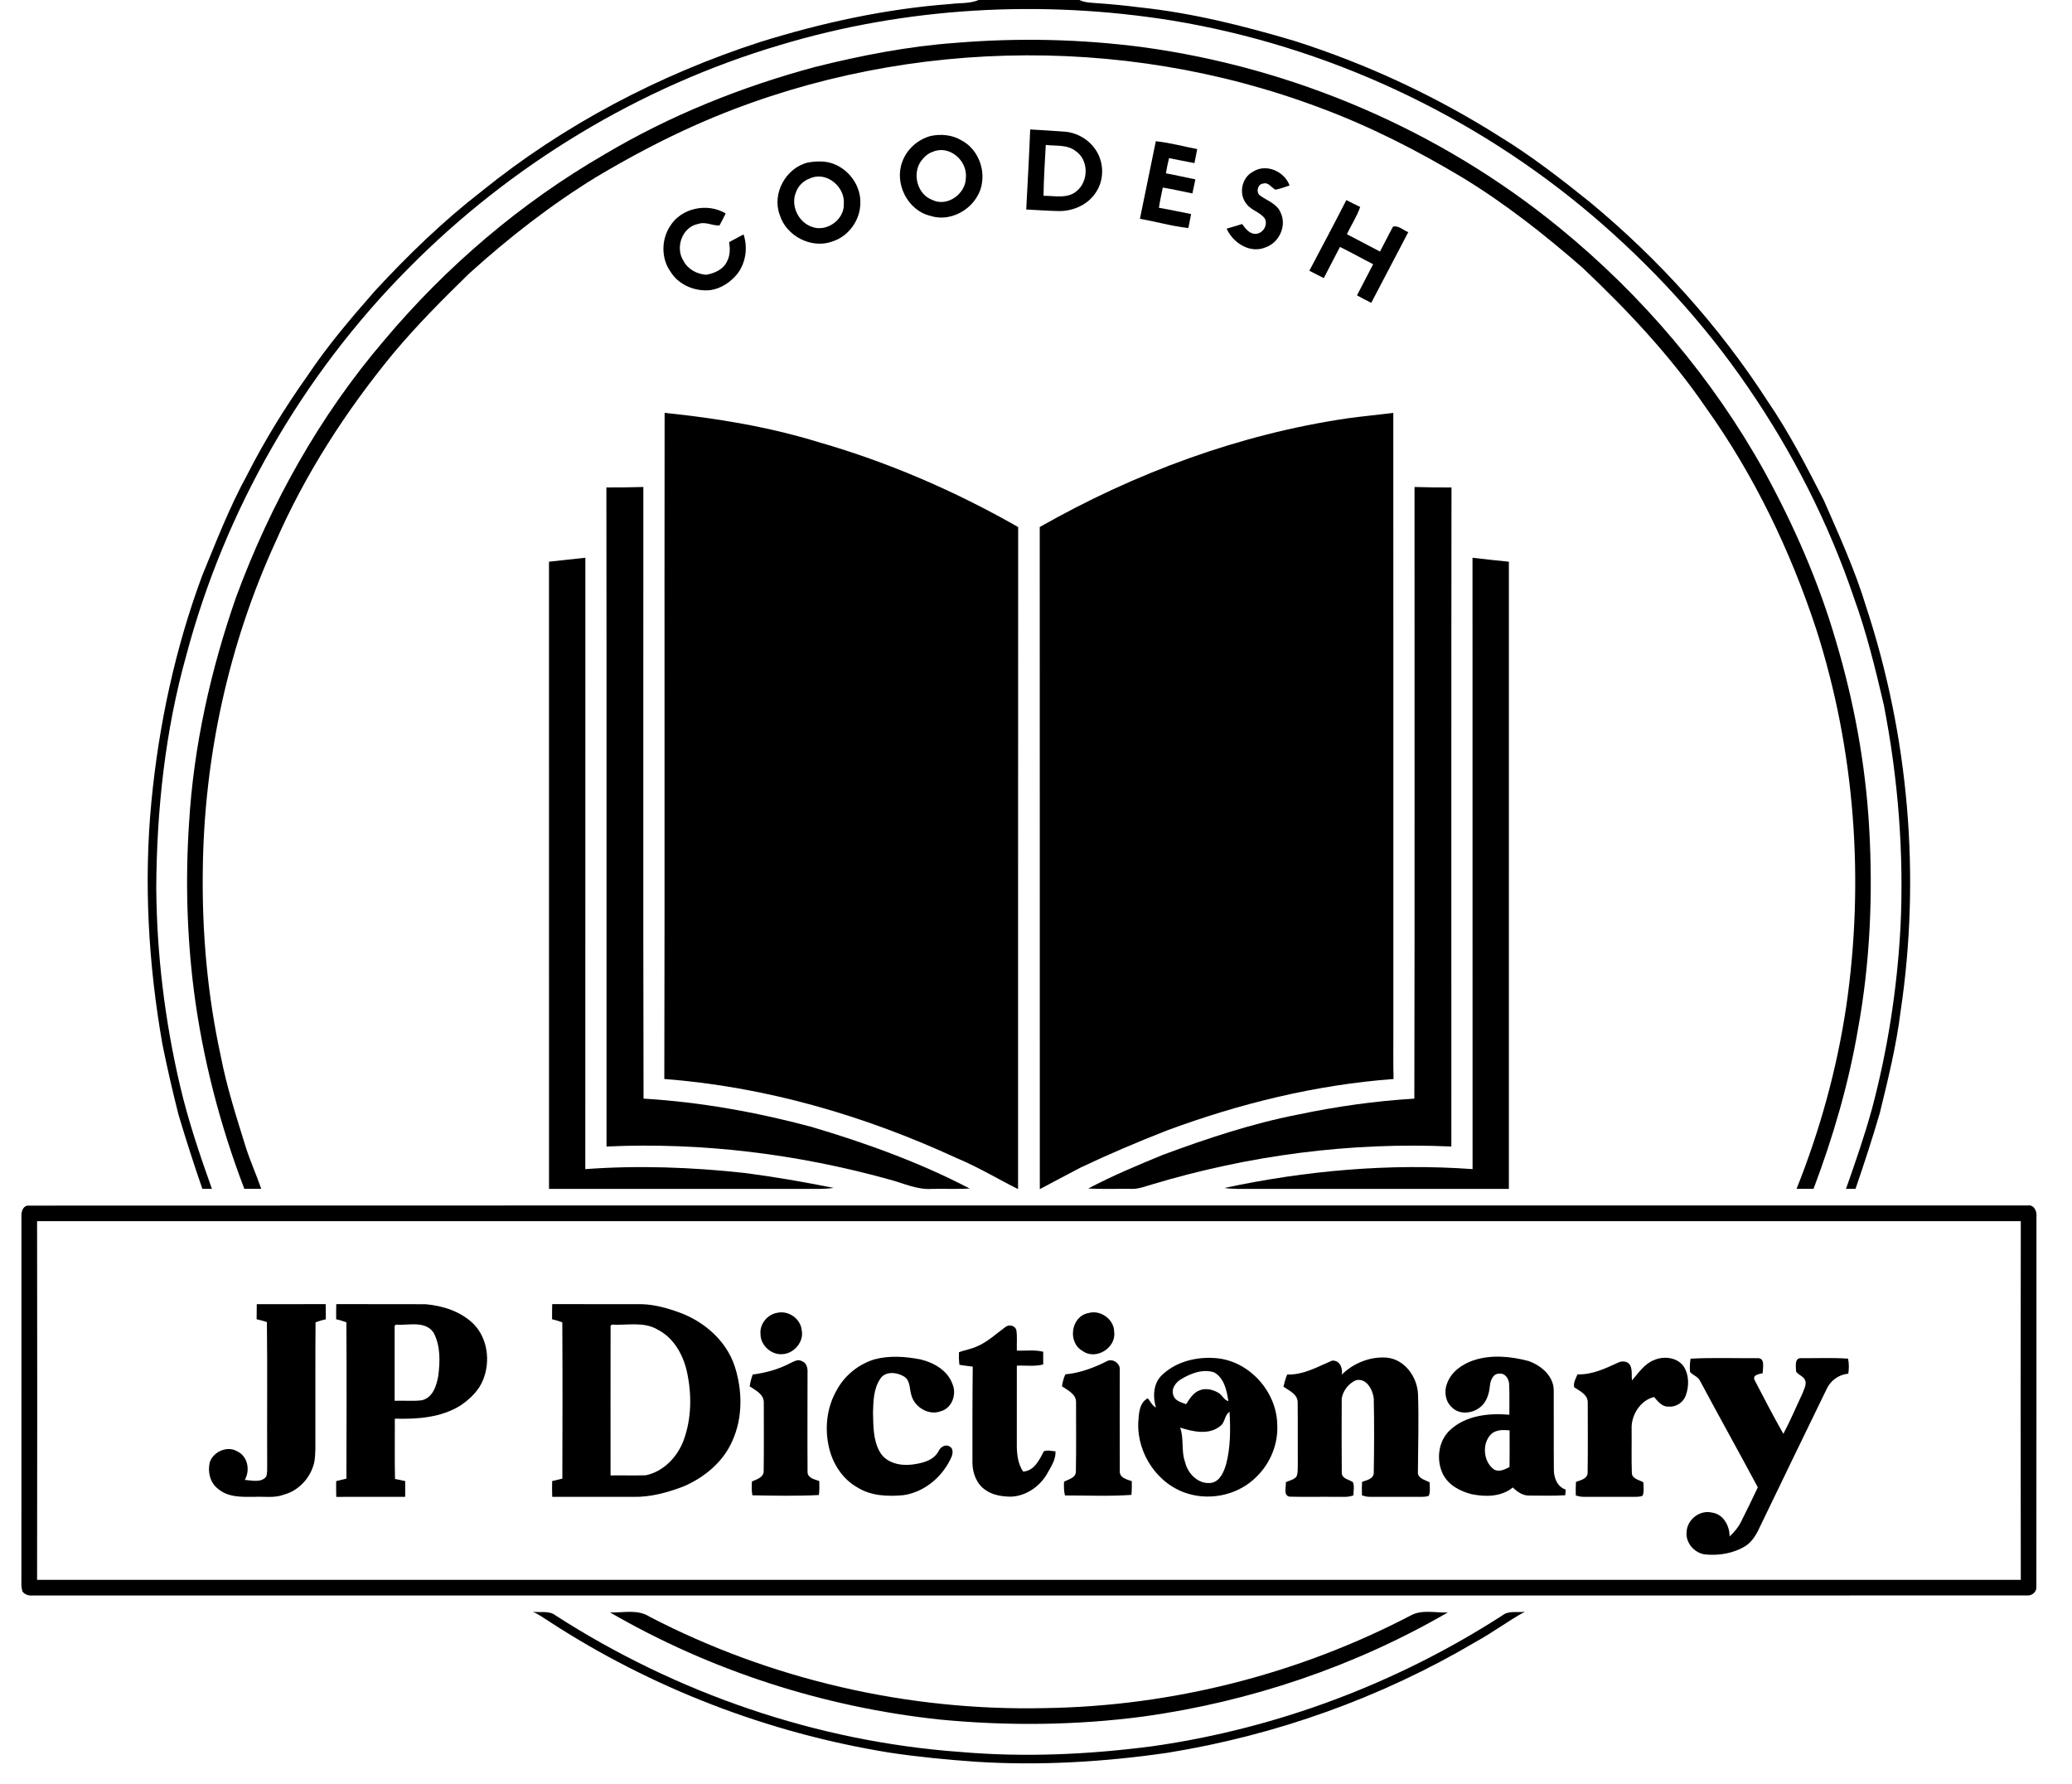 <?xml version="1.0" encoding="UTF-8"?>
<!DOCTYPE svg PUBLIC "-//W3C//DTD SVG 1.1//EN" "http://www.w3.org/Graphics/SVG/1.1/DTD/svg11.dtd">
<svg width="1027pt" height="884pt" viewBox="0 0 1027 884" version="1.1" xmlns="http://www.w3.org/2000/svg">
	<g>
		<path fill="currentColor" opacity="1.00" d=" M 485.05 0.00 L 534.99 0.00 C 537.48 1.21 540.28 1.33 542.99 1.52 C 550.19 2.01 557.38 2.69 564.54 3.61 C 590.77 6.35 616.44 12.80 641.66 20.29 C 677.64 31.74 712.10 47.83 743.97 68.06 C 759.43 77.57 773.80 88.71 787.93 100.06 C 822.06 128.31 852.12 161.57 876.16 198.82 C 886.81 214.39 895.47 231.20 904.02 247.98 C 911.52 265.19 919.39 282.32 924.85 300.32 C 946.11 364.74 952.07 434.16 942.03 501.26 C 939.92 518.29 935.79 534.98 931.72 551.63 C 928.03 564.22 923.97 576.70 919.70 589.11 C 918.11 589.11 916.54 589.11 914.98 589.13 C 919.58 576.07 924.13 562.99 927.81 549.63 C 935.62 520.36 940.28 490.25 941.96 460.01 C 943.80 422.93 940.81 385.65 933.71 349.22 C 929.52 331.34 925.18 313.44 918.89 296.16 C 906.34 259.12 888.44 223.93 866.27 191.73 C 844.62 160.07 818.39 131.63 789.21 106.77 C 730.18 56.62 657.42 22.78 580.98 10.18 C 516.34 -0.20 449.26 3.43 386.50 22.35 C 317.01 42.97 253.10 81.64 202.20 133.21 C 149.81 186.01 111.55 252.64 92.40 324.50 C 81.88 362.02 77.67 401.09 77.45 439.99 C 77.70 472.84 81.69 505.65 89.15 537.64 C 93.22 555.16 99.01 572.20 105.03 589.13 C 103.45 589.11 101.88 589.11 100.30 589.11 C 96.10 576.96 92.16 564.72 88.49 552.40 C 85.54 540.82 82.87 529.17 80.50 517.46 C 73.53 477.77 71.18 437.15 75.07 396.99 C 78.76 358.93 86.86 321.21 100.18 285.34 C 107.11 268.49 113.69 251.42 122.45 235.40 C 131.16 218.30 141.22 201.94 152.33 186.31 C 162.34 171.28 174.10 157.53 185.99 143.98 C 202.35 126.32 219.69 109.50 238.75 94.76 C 279.60 61.72 326.92 36.97 376.84 20.79 C 407.46 11.28 438.98 4.38 471.00 1.99 C 475.67 1.36 480.62 1.90 485.05 0.00 Z" />
		<path fill="currentColor" opacity="1.00" d=" M 474.00 21.21 C 504.63 18.69 535.54 19.35 566.02 23.32 C 641.49 33.51 714.07 64.70 773.05 112.94 C 813.98 146.35 848.81 187.34 874.50 233.55 C 889.18 260.36 901.55 288.53 910.07 317.93 C 918.98 347.83 924.65 378.74 926.45 409.90 C 928.39 443.35 926.94 477.11 920.90 510.10 C 916.28 537.12 908.57 563.50 898.89 589.11 C 896.08 589.13 893.27 589.13 890.48 589.11 C 902.06 560.14 910.42 529.87 915.06 499.00 C 924.20 436.51 919.51 371.88 900.19 311.68 C 887.40 272.87 869.52 235.58 845.73 202.27 C 828.22 176.65 806.89 153.93 784.38 132.66 C 765.71 116.36 746.17 100.96 724.97 88.05 C 702.49 74.59 679.04 62.59 654.43 53.47 C 555.38 16.07 441.71 18.99 344.87 61.92 C 327.94 69.45 311.55 78.18 295.63 87.66 C 273.08 101.48 252.14 117.82 232.54 135.54 C 219.54 148.21 206.70 161.07 195.04 175.00 C 171.59 203.44 151.37 234.73 136.57 268.55 C 113.29 319.37 101.16 375.16 100.52 431.02 C 100.08 462.02 102.82 493.10 109.44 523.42 C 112.39 538.68 117.18 553.50 121.77 568.32 C 124.02 575.36 127.06 582.11 129.48 589.09 C 126.69 589.13 123.90 589.12 121.11 589.12 C 109.03 557.53 100.49 524.61 96.12 491.08 C 92.63 463.55 91.86 435.66 93.70 407.98 C 95.96 369.74 104.42 332.03 117.02 295.90 C 134.08 249.71 158.45 205.98 190.53 168.51 C 221.28 131.96 258.19 100.47 299.57 76.54 C 332.10 57.19 367.54 42.98 404.06 33.17 C 427.02 27.44 450.36 22.89 474.00 21.21 Z" />
		<path fill="currentColor" opacity="1.00" d=" M 510.62 64.15 C 516.12 64.45 521.61 64.81 527.11 65.20 C 533.85 65.53 540.35 69.40 543.72 75.29 C 547.26 81.35 547.16 89.39 543.24 95.26 C 539.38 101.37 532.07 104.62 524.98 104.60 C 519.53 104.49 514.10 104.08 508.66 103.81 C 509.34 90.59 510.11 77.38 510.62 64.15 M 518.34 71.81 C 517.90 80.21 517.33 88.62 517.23 97.03 C 522.69 96.96 529.13 98.65 533.68 94.67 C 539.64 89.78 539.70 79.25 533.15 74.85 C 528.94 71.52 523.31 72.45 518.34 71.81 Z" />
		<path fill="currentColor" opacity="1.00" d=" M 461.31 67.38 C 466.40 66.28 472.03 66.82 476.56 69.55 C 483.76 73.33 487.80 81.87 486.82 89.86 C 485.71 101.69 472.60 110.69 461.19 106.96 C 449.89 104.37 443.14 90.86 447.23 80.15 C 449.48 73.92 454.94 69.08 461.31 67.38 M 462.32 75.24 C 459.95 75.97 458.11 77.77 456.62 79.68 C 452.01 85.88 454.55 96.21 461.94 98.99 C 469.38 102.84 478.79 96.06 478.74 87.99 C 479.56 79.57 470.48 71.64 462.32 75.24 Z" />
		<path fill="currentColor" opacity="1.00" d=" M 572.89 69.99 C 579.82 70.70 586.58 72.58 593.42 73.88 C 592.95 76.19 592.48 78.50 592.03 80.82 C 587.82 80.05 583.64 79.18 579.45 78.35 C 578.83 80.84 578.31 83.35 577.89 85.88 C 582.77 86.86 587.64 87.83 592.50 88.90 C 591.98 91.21 591.51 93.54 591.01 95.86 C 586.13 94.87 581.26 93.75 576.35 92.94 C 575.66 96.28 574.91 99.60 574.44 102.98 C 579.78 103.84 585.06 105.08 590.38 106.07 C 589.91 108.38 589.51 110.70 589.02 113.00 C 580.91 112.13 573.03 109.82 565.01 108.43 C 567.64 95.62 570.27 82.80 572.89 69.99 Z" />
		<path fill="currentColor" opacity="1.00" d=" M 400.39 80.55 C 404.74 79.79 409.42 79.62 413.58 81.37 C 421.31 84.49 426.87 92.59 426.42 101.02 C 426.24 109.28 420.55 117.09 412.66 119.63 C 402.31 123.52 389.66 117.00 386.48 106.48 C 382.51 95.93 389.52 83.19 400.39 80.55 M 401.41 88.44 C 398.17 89.56 395.60 92.15 394.48 95.38 C 391.80 101.95 395.74 110.11 402.38 112.40 C 409.67 115.21 418.59 108.88 418.24 101.01 C 418.96 92.50 409.48 84.63 401.41 88.44 Z" />
		<path fill="currentColor" opacity="1.00" d=" M 621.02 85.10 C 627.55 80.85 636.62 84.91 639.19 91.91 C 636.87 92.67 634.58 93.59 632.17 94.00 C 630.19 92.99 628.69 90.19 626.15 90.95 C 623.20 91.21 622.32 95.70 624.85 97.09 C 628.31 99.57 632.96 101.02 634.71 105.28 C 637.90 111.75 634.16 120.08 627.49 122.49 C 619.80 125.93 611.14 120.43 607.99 113.30 C 610.56 112.58 613.11 111.79 615.68 111.01 C 617.22 113.20 619.08 115.69 622.01 115.89 C 625.78 116.02 628.65 111.69 626.91 108.29 C 624.59 105.10 620.27 104.28 617.89 101.13 C 613.80 96.25 615.36 88.07 621.02 85.10 Z" />
		<path fill="currentColor" opacity="1.00" d=" M 667.32 99.14 C 669.59 100.30 671.87 101.46 674.18 102.56 C 672.56 107.32 669.72 111.52 667.61 116.06 C 673.05 118.96 678.54 121.78 684.00 124.66 C 686.20 120.56 688.22 116.37 690.46 112.30 C 693.16 111.60 695.58 114.12 698.02 115.04 C 691.92 126.72 685.80 138.39 679.67 150.06 C 677.29 148.87 674.92 147.66 672.60 146.36 C 675.26 141.22 677.96 136.09 680.61 130.94 C 675.10 128.13 669.72 125.06 664.15 122.37 C 661.47 127.52 658.82 132.67 656.14 137.82 C 653.75 136.59 651.36 135.38 648.98 134.17 C 655.14 122.52 661.33 110.88 667.32 99.14 Z" />
		<path fill="currentColor" opacity="1.00" d=" M 332.09 112.12 C 337.63 102.99 350.69 100.36 359.69 105.77 C 358.67 107.75 357.73 109.78 356.62 111.72 C 353.16 111.94 349.67 109.67 346.11 110.96 C 338.14 112.37 334.52 122.71 338.76 129.24 C 340.90 133.43 345.40 135.81 349.98 136.16 C 354.15 135.48 358.64 133.48 360.43 129.37 C 361.96 126.48 361.87 123.13 361.41 119.98 C 363.79 118.71 366.17 117.43 368.55 116.15 C 370.72 122.64 369.69 130.07 365.58 135.57 C 362.23 139.76 357.46 143.00 352.09 143.77 C 344.53 144.58 336.39 141.22 332.35 134.64 C 327.67 128.09 327.73 118.81 332.09 112.12 Z" />
		<path fill="currentColor" opacity="1.00" d=" M 329.27 534.69 C 329.54 424.66 329.26 314.62 329.42 204.59 C 355.28 207.23 381.05 211.50 405.93 219.16 C 440.39 229.07 473.53 243.42 504.66 261.18 C 504.57 370.54 504.66 479.89 504.61 589.25 C 494.42 584.17 484.67 578.23 474.14 573.87 C 428.52 552.82 379.48 538.50 329.27 534.69 Z" />
		<path fill="currentColor" opacity="1.00" d=" M 668.00 207.28 C 675.51 206.24 683.07 205.58 690.60 204.59 C 690.66 306.73 690.61 408.86 690.62 511.00 C 690.68 518.89 690.49 526.79 690.73 534.69 C 652.23 537.54 614.41 546.85 578.26 560.24 C 563.84 565.89 549.57 571.94 535.57 578.59 C 528.82 582.11 522.12 585.71 515.39 589.26 C 515.34 479.89 515.42 370.53 515.35 261.16 C 562.49 234.38 614.26 215.17 668.00 207.28 Z" />
		<path fill="currentColor" opacity="1.00" d=" M 300.56 241.55 C 306.67 241.59 312.78 241.47 318.88 241.32 C 318.93 342.35 318.74 443.38 318.98 544.41 C 346.92 546.09 374.61 551.06 401.64 558.25 C 428.77 566.24 455.53 575.90 480.65 588.97 C 474.44 589.31 468.21 589.03 462.00 589.14 C 454.49 589.71 447.59 586.20 440.47 584.40 C 395.08 571.81 347.72 565.98 300.63 568.14 C 300.57 459.28 300.71 350.42 300.56 241.55 Z" />
		<path fill="currentColor" opacity="1.00" d=" M 701.12 241.32 C 707.22 241.48 713.33 241.60 719.44 241.56 C 719.28 350.42 719.43 459.28 719.37 568.14 C 669.33 565.88 618.95 572.49 571.00 586.93 C 567.74 587.85 564.51 589.21 561.06 589.13 C 553.83 589.05 546.60 589.30 539.38 588.97 C 551.33 582.64 563.83 577.43 576.34 572.29 C 598.22 564.18 620.45 556.78 643.39 552.30 C 662.38 548.31 681.65 545.57 701.03 544.42 C 701.25 443.39 701.07 342.35 701.12 241.32 Z" />
		<path fill="currentColor" opacity="1.00" d=" M 272.11 278.35 C 278.11 277.64 284.14 277.08 290.14 276.38 C 290.09 377.37 290.16 478.36 290.11 579.35 C 316.42 577.40 342.89 578.40 369.10 581.25 C 383.89 583.17 398.57 585.75 413.19 588.64 C 408.83 589.34 404.40 589.09 400.00 589.13 C 357.37 589.13 314.75 589.13 272.12 589.13 C 272.11 485.53 272.15 381.94 272.11 278.35 Z" />
		<path fill="currentColor" opacity="1.00" d=" M 729.86 276.39 C 735.86 277.09 741.87 277.77 747.89 278.35 C 747.85 381.94 747.89 485.53 747.88 589.13 C 705.25 589.13 662.63 589.13 620.00 589.13 C 615.61 589.09 611.19 589.32 606.84 588.69 C 647.18 580.06 688.69 576.37 729.89 579.34 C 729.84 478.36 729.91 377.37 729.86 276.39 Z" />
		<path fill="currentColor" opacity="1.00" d=" M 13.40 597.43 C 343.91 597.29 674.44 597.44 1004.96 597.36 C 1008.14 596.80 1009.75 600.26 1009.38 602.97 C 1009.35 663.99 1009.42 725.01 1009.34 786.03 C 1009.67 788.59 1007.46 790.70 1004.97 790.61 C 675.30 790.65 345.62 790.60 15.95 790.63 C 14.16 790.78 12.31 790.15 11.17 788.73 C 10.33 786.24 10.68 783.57 10.61 781.00 C 10.63 721.65 10.63 662.31 10.62 602.96 C 10.53 600.80 11.03 598.15 13.40 597.43 M 18.38 605.13 C 18.48 664.38 18.48 723.62 18.38 782.87 C 346.13 782.85 673.87 782.85 1001.62 782.87 C 1001.52 723.62 1001.52 664.38 1001.62 605.13 C 673.87 605.15 346.13 605.15 18.38 605.13 Z" />
		<path fill="currentColor" opacity="1.00" d=" M 127.27 646.27 C 138.65 646.24 150.03 646.32 161.42 646.23 C 161.50 648.73 161.51 651.24 161.49 653.76 C 159.76 654.12 158.06 654.63 156.40 655.26 C 156.25 673.84 156.37 692.42 156.32 711.00 C 156.26 715.57 156.58 720.18 155.75 724.71 C 154.04 732.13 148.21 738.63 140.78 740.63 C 136.06 742.46 130.93 741.50 126.01 741.74 C 119.93 741.81 113.10 742.04 108.17 737.85 C 104.01 734.78 102.75 729.00 104.12 724.19 C 106.16 719.10 112.91 716.30 117.74 719.28 C 122.87 721.76 124.04 728.64 121.34 733.35 C 124.79 733.59 129.43 734.89 131.93 731.74 C 132.58 729.89 132.39 727.91 132.43 726.00 C 132.31 702.37 132.58 678.74 132.29 655.12 C 130.61 654.58 128.92 654.11 127.20 653.74 C 127.26 651.24 127.26 648.76 127.27 646.27 Z" />
		<path fill="currentColor" opacity="1.00" d=" M 166.68 646.24 C 181.43 646.32 196.19 646.21 210.95 646.29 C 219.60 647.05 228.55 649.91 234.82 656.18 C 241.72 663.27 243.10 674.52 239.54 683.54 C 237.47 688.98 233.08 693.15 228.39 696.38 C 218.71 702.50 206.85 703.32 195.70 703.00 C 195.74 712.96 195.56 722.92 195.79 732.88 C 197.47 733.23 199.15 733.59 200.84 733.94 C 200.84 736.53 200.84 739.13 200.83 741.73 C 189.44 741.75 178.06 741.70 166.67 741.76 C 166.60 739.15 166.58 736.54 166.63 733.95 C 168.33 733.56 170.02 733.16 171.70 732.71 C 171.79 706.89 171.84 681.07 171.69 655.25 C 170.03 654.64 168.34 654.12 166.62 653.74 C 166.60 651.24 166.60 648.74 166.68 646.24 M 196.26 656.41 L 195.61 656.95 C 195.58 669.35 195.61 681.74 195.61 694.14 C 200.03 693.97 204.49 694.41 208.89 693.92 C 214.43 692.84 216.36 686.74 217.22 681.89 C 218.16 674.71 218.39 666.81 214.84 660.27 C 210.59 654.29 202.43 656.90 196.26 656.41 Z" />
		<path fill="currentColor" opacity="1.00" d=" M 273.71 646.25 C 288.48 646.29 303.26 646.25 318.03 646.27 C 324.43 646.44 330.66 648.19 336.64 650.35 C 348.94 654.81 359.90 664.25 364.11 676.89 C 368.02 688.86 368.26 702.39 363.00 714.01 C 358.44 724.51 349.02 732.24 338.64 736.65 C 330.79 739.63 322.50 741.91 314.04 741.75 C 300.60 741.73 287.15 741.72 273.71 741.75 C 273.63 739.14 273.62 736.53 273.68 733.93 C 275.36 733.55 277.05 733.15 278.73 732.71 C 278.82 706.90 278.86 681.08 278.71 655.27 C 277.05 654.65 275.36 654.12 273.64 653.74 C 273.63 651.24 273.63 648.74 273.71 646.25 M 303.25 656.40 L 302.64 656.97 C 302.59 681.69 302.62 706.42 302.62 731.14 C 308.43 731.04 314.25 731.25 320.06 731.06 C 328.84 729.25 335.70 722.03 338.80 713.85 C 342.86 702.89 342.93 690.77 340.42 679.45 C 338.49 671.14 333.88 662.93 326.06 658.93 C 319.17 654.75 310.84 656.84 303.25 656.40 Z" />
		<path fill="currentColor" opacity="1.00" d=" M 385.44 650.51 C 390.88 649.36 396.73 653.44 397.35 659.01 C 398.62 664.79 393.70 670.66 387.96 671.03 C 382.39 671.60 376.84 666.64 376.95 660.99 C 376.47 655.99 380.54 651.20 385.44 650.51 Z" />
		<path fill="currentColor" opacity="1.00" d=" M 539.47 650.68 C 545.41 648.90 552.20 653.73 552.25 660.00 C 553.33 667.94 543.10 674.27 536.58 669.43 C 528.99 665.27 530.81 652.25 539.47 650.68 Z" />
		<path fill="currentColor" opacity="1.00" d=" M 498.51 657.46 C 500.28 656.17 503.32 656.94 503.78 659.26 C 504.25 662.56 503.90 665.92 504.00 669.26 C 508.35 669.46 512.80 668.74 517.07 669.85 C 517.11 671.94 517.11 674.04 517.07 676.14 C 512.80 677.26 508.35 676.54 504.00 676.74 C 503.99 690.17 504.00 703.60 503.99 717.03 C 504.10 721.24 504.69 725.67 507.13 729.23 C 512.60 728.88 515.18 723.46 517.36 719.20 C 519.19 718.40 521.25 719.10 523.17 719.19 C 523.37 723.22 521.00 726.70 519.13 730.09 C 515.45 736.60 508.55 741.42 500.96 741.66 C 496.66 741.58 492.16 740.95 488.56 738.42 C 484.14 735.56 482.09 730.15 482.00 725.06 C 482.00 709.11 481.96 693.17 482.15 677.22 C 479.94 676.95 477.74 676.68 475.55 676.32 C 475.29 674.24 475.23 672.15 475.31 670.08 C 478.21 668.97 481.34 668.56 484.17 667.23 C 489.56 664.97 493.83 660.85 498.51 657.46 Z" />
		<path fill="currentColor" opacity="1.00" d=" M 730.14 674.17 C 739.00 671.16 748.68 672.09 757.59 674.43 C 763.82 676.60 770.07 681.84 770.12 688.95 C 770.20 701.99 770.06 715.04 770.18 728.09 C 770.13 732.24 771.78 736.73 776.06 738.16 C 776.00 738.86 775.88 740.25 775.82 740.95 C 769.87 741.31 763.90 741.12 757.95 741.11 C 754.74 741.17 752.03 739.23 749.83 737.10 C 744.14 741.81 736.26 741.82 729.38 740.42 C 723.77 738.98 718.07 736.04 715.30 730.70 C 711.74 723.65 712.78 714.17 718.69 708.69 C 726.49 701.38 737.92 700.17 748.13 701.05 C 748.07 696.03 748.28 691.00 748.01 685.98 C 748.01 683.31 746.00 680.27 743.03 680.70 C 739.95 680.68 738.71 684.17 738.48 686.73 C 738.11 690.49 737.00 694.44 734.03 697.01 C 730.20 700.47 723.43 701.29 719.62 697.37 C 716.32 694.42 715.65 689.34 717.32 685.36 C 719.41 679.75 724.67 676.07 730.14 674.17 M 738.89 710.89 C 734.54 715.43 735.24 723.99 740.12 727.88 C 742.69 729.83 745.74 728.21 748.21 726.98 C 748.30 720.92 748.25 714.86 748.24 708.80 C 745.03 708.52 741.31 708.36 738.89 710.89 Z" />
		<path fill="currentColor" opacity="1.00" d=" M 433.41 673.62 C 440.86 671.62 448.77 672.19 456.26 673.64 C 462.90 675.24 469.76 679.13 472.12 685.92 C 474.30 690.91 471.85 697.79 466.37 699.30 C 460.40 701.63 453.32 697.38 451.73 691.36 C 450.70 688.21 451.30 684.02 448.02 682.08 C 444.51 679.93 438.68 679.32 436.24 683.36 C 432.98 688.22 432.87 694.36 432.71 700.01 C 432.88 706.66 432.74 713.80 436.23 719.73 C 439.46 725.05 446.34 726.48 452.13 725.74 C 456.95 725.11 462.62 723.86 465.14 719.21 C 466.04 717.12 468.58 715.42 470.76 716.84 C 472.53 717.77 472.28 720.08 471.75 721.68 C 467.55 731.43 458.53 739.34 447.85 740.91 C 440.10 741.64 431.75 741.34 424.96 737.07 C 417.81 733.06 412.98 725.73 411.03 717.88 C 408.62 708.16 409.69 697.49 414.78 688.78 C 418.69 681.53 425.55 676.03 433.41 673.62 Z" />
		<path fill="currentColor" opacity="1.00" d=" M 576.18 681.17 C 583.51 674.28 594.27 672.00 604.05 673.15 C 619.94 675.20 632.81 690.01 633.08 705.96 C 633.61 715.53 629.64 725.14 622.79 731.79 C 614.31 740.40 601.01 743.63 589.44 740.35 C 574.19 736.19 563.55 720.59 564.19 704.96 C 564.47 700.72 564.59 695.10 568.92 692.90 C 570.20 694.48 571.06 696.51 572.94 697.51 C 571.28 691.98 571.62 685.26 576.18 681.17 M 585.43 683.45 C 582.71 685.00 580.35 688.27 581.62 691.50 C 582.46 694.26 585.53 694.91 587.90 695.82 C 589.66 693.10 591.52 690.02 594.75 688.90 C 597.79 687.75 601.14 688.61 603.87 690.16 C 605.82 691.23 606.59 693.74 608.85 694.33 C 608.07 689.10 606.79 682.86 601.80 680.06 C 596.23 678.24 590.21 680.52 585.43 683.45 M 604.73 706.73 C 599.11 711.28 591.20 709.41 584.92 707.44 C 586.98 712.92 585.34 719.04 587.41 724.57 C 588.75 730.48 594.39 735.97 600.79 734.74 C 604.86 733.72 606.56 729.37 607.68 725.77 C 609.96 717.27 609.92 708.34 609.44 699.62 C 606.87 701.12 607.31 705.04 604.73 706.73 Z" />
		<path fill="currentColor" opacity="1.00" d=" M 665.09 681.15 C 670.82 675.52 678.97 672.21 687.02 672.74 C 696.09 673.36 702.49 682.26 702.85 690.88 C 703.29 703.60 702.88 716.33 702.80 729.05 C 702.38 732.55 706.18 733.31 708.58 734.50 C 708.61 736.72 709.05 739.06 708.21 741.20 C 706.58 741.91 704.76 741.69 703.05 741.75 C 695.02 741.70 686.99 741.75 678.96 741.74 C 677.61 741.78 676.33 741.40 675.08 741.03 C 674.99 738.78 674.98 736.54 675.10 734.30 C 677.34 733.49 680.72 732.95 680.91 729.96 C 681.11 717.62 681.19 705.25 680.91 692.91 C 680.35 688.60 677.34 682.78 672.14 683.94 C 668.50 685.47 665.66 689.11 665.03 692.99 C 665.00 705.31 664.94 717.64 665.06 729.95 C 665.20 732.82 668.62 733.12 670.54 734.43 C 671.44 736.46 670.80 738.82 670.85 741.00 C 668.03 742.13 664.94 741.65 661.99 741.74 C 654.39 741.65 646.78 741.87 639.19 741.65 C 635.92 741.05 637.58 736.79 637.33 734.48 C 639.13 733.61 641.39 733.33 642.65 731.62 C 643.37 729.85 643.19 727.87 643.26 726.01 C 643.18 715.66 643.32 705.31 643.20 694.97 C 643.24 690.89 638.98 689.14 636.15 687.16 C 636.64 685.10 637.16 683.05 638.01 681.12 C 645.97 681.41 653.08 677.31 660.16 674.27 C 664.07 673.89 665.59 677.88 665.09 681.15 Z" />
		<path fill="currentColor" opacity="1.00" d=" M 819.93 673.94 C 824.81 671.82 831.62 672.62 834.69 677.38 C 837.25 681.61 837.22 687.04 835.54 691.60 C 834.29 695.02 830.68 697.37 827.04 697.03 C 823.81 697.19 821.73 694.44 819.86 692.27 C 813.03 693.93 808.50 701.18 808.72 707.98 C 808.82 715.31 808.57 722.66 808.84 729.98 C 809.02 732.96 812.50 733.29 814.56 734.54 C 814.59 736.74 814.99 739.05 814.20 741.18 C 812.58 741.91 810.76 741.69 809.05 741.75 C 801.02 741.70 792.99 741.75 784.96 741.74 C 783.62 741.76 782.33 741.42 781.06 741.09 C 780.99 738.83 780.98 736.57 781.14 734.33 C 783.36 733.47 786.68 732.92 786.91 729.96 C 787.11 718.30 786.97 706.63 786.98 694.97 C 787.02 691.07 783.03 689.31 780.28 687.47 C 779.71 685.28 781.07 683.04 781.90 681.05 C 789.12 681.30 795.82 678.10 802.22 675.14 C 804.23 674.17 807.17 674.59 808.14 676.83 C 809.12 679.08 808.59 681.64 808.92 684.03 C 812.19 680.29 815.08 675.78 819.93 673.94 Z" />
		<path fill="currentColor" opacity="1.00" d=" M 837.94 673.28 C 848.94 672.67 859.99 673.13 871.01 673.02 C 875.09 672.76 873.70 677.94 873.67 680.49 C 871.90 680.91 868.43 681.31 869.71 683.93 C 874.35 692.84 878.96 701.79 883.94 710.52 C 887.44 703.97 890.28 697.10 893.46 690.39 C 894.14 688.44 895.39 686.39 894.84 684.28 C 894.17 682.01 891.50 681.48 890.25 679.70 C 890.21 677.33 889.24 672.66 892.99 673.02 C 900.66 673.10 908.36 672.71 916.01 673.27 C 916.50 675.72 916.51 678.23 916.11 680.71 C 911.44 681.13 907.33 684.08 905.39 688.32 C 894.46 710.77 883.58 733.23 872.74 755.71 C 870.96 759.64 868.88 763.70 865.16 766.12 C 859.18 769.79 851.91 770.98 845.00 770.27 C 839.74 769.51 835.36 764.44 835.98 759.04 C 836.29 752.94 842.55 748.10 848.54 749.54 C 854.19 750.27 857.34 756.14 857.28 761.40 C 859.54 759.25 861.64 756.86 863.00 754.02 C 865.83 748.39 868.61 742.74 871.27 737.03 C 861.85 719.40 852.08 701.96 842.66 684.32 C 841.67 682.19 839.20 681.54 837.70 679.91 C 837.42 677.69 837.62 675.47 837.94 673.28 Z" />
		<path fill="currentColor" opacity="1.00" d=" M 391.58 675.55 C 393.37 674.79 395.42 673.30 397.38 674.48 C 399.68 675.21 400.38 677.79 400.26 679.97 C 400.27 696.30 400.15 712.65 400.27 728.98 C 400.00 732.37 403.60 733.08 406.08 733.91 C 406.18 736.21 406.16 738.53 405.90 740.84 C 394.93 741.42 383.90 741.16 372.91 740.98 C 372.54 738.70 372.51 736.39 372.72 734.11 C 375.14 733.02 378.63 732.14 378.52 728.82 C 378.69 717.57 378.57 706.30 378.58 695.05 C 378.67 690.93 374.51 688.94 371.58 686.98 C 371.89 684.98 372.38 683.01 373.10 681.13 C 379.52 680.31 385.83 678.57 391.58 675.55 Z" />
		<path fill="currentColor" opacity="1.00" d=" M 548.52 674.59 C 551.39 672.85 555.47 675.68 555.01 678.96 C 555.04 695.64 554.94 712.33 555.03 729.01 C 554.88 732.35 558.51 733.11 560.98 733.98 C 561.01 736.24 561.01 738.51 560.79 740.78 C 549.85 741.54 538.83 741.03 527.86 741.06 C 527.28 738.83 527.30 736.54 527.39 734.27 C 529.66 732.98 533.42 732.33 533.27 728.99 C 533.48 717.66 533.34 706.32 533.35 694.98 C 533.52 690.84 529.22 688.98 526.38 686.96 C 526.68 684.91 527.16 682.90 528.07 681.04 C 535.26 680.36 542.12 677.83 548.52 674.59 Z" />
		<path fill="currentColor" opacity="1.00" d=" M 264.18 798.67 C 267.92 799.23 272.20 797.96 275.41 800.54 C 335.31 839.09 404.77 863.01 475.89 868.15 C 507.75 870.93 539.86 869.44 571.54 865.29 C 632.99 856.50 692.43 834.17 744.60 800.54 C 747.80 797.96 752.07 799.22 755.82 798.67 C 747.49 803.21 739.89 808.99 731.56 813.54 C 684.57 841.31 632.30 859.97 578.42 868.61 C 547.17 873.13 515.48 875.02 483.93 873.03 C 469.48 872.01 455.05 870.64 440.73 868.47 C 380.70 858.76 322.72 836.48 271.79 803.23 C 269.30 801.64 266.86 799.93 264.18 798.67 Z" />
		<path fill="currentColor" opacity="1.00" d=" M 302.38 799.02 C 308.89 799.26 316.13 797.32 321.94 801.14 C 382.12 832.36 450.23 847.99 517.98 846.43 C 580.92 845.51 643.58 829.61 699.37 800.46 C 704.93 797.47 711.58 799.31 717.62 799.02 C 671.39 825.82 619.83 843.20 566.93 850.58 C 533.45 855.01 499.46 855.35 465.85 852.11 C 408.48 845.99 352.33 827.95 302.38 799.02 Z" />
	</g>
</svg>
